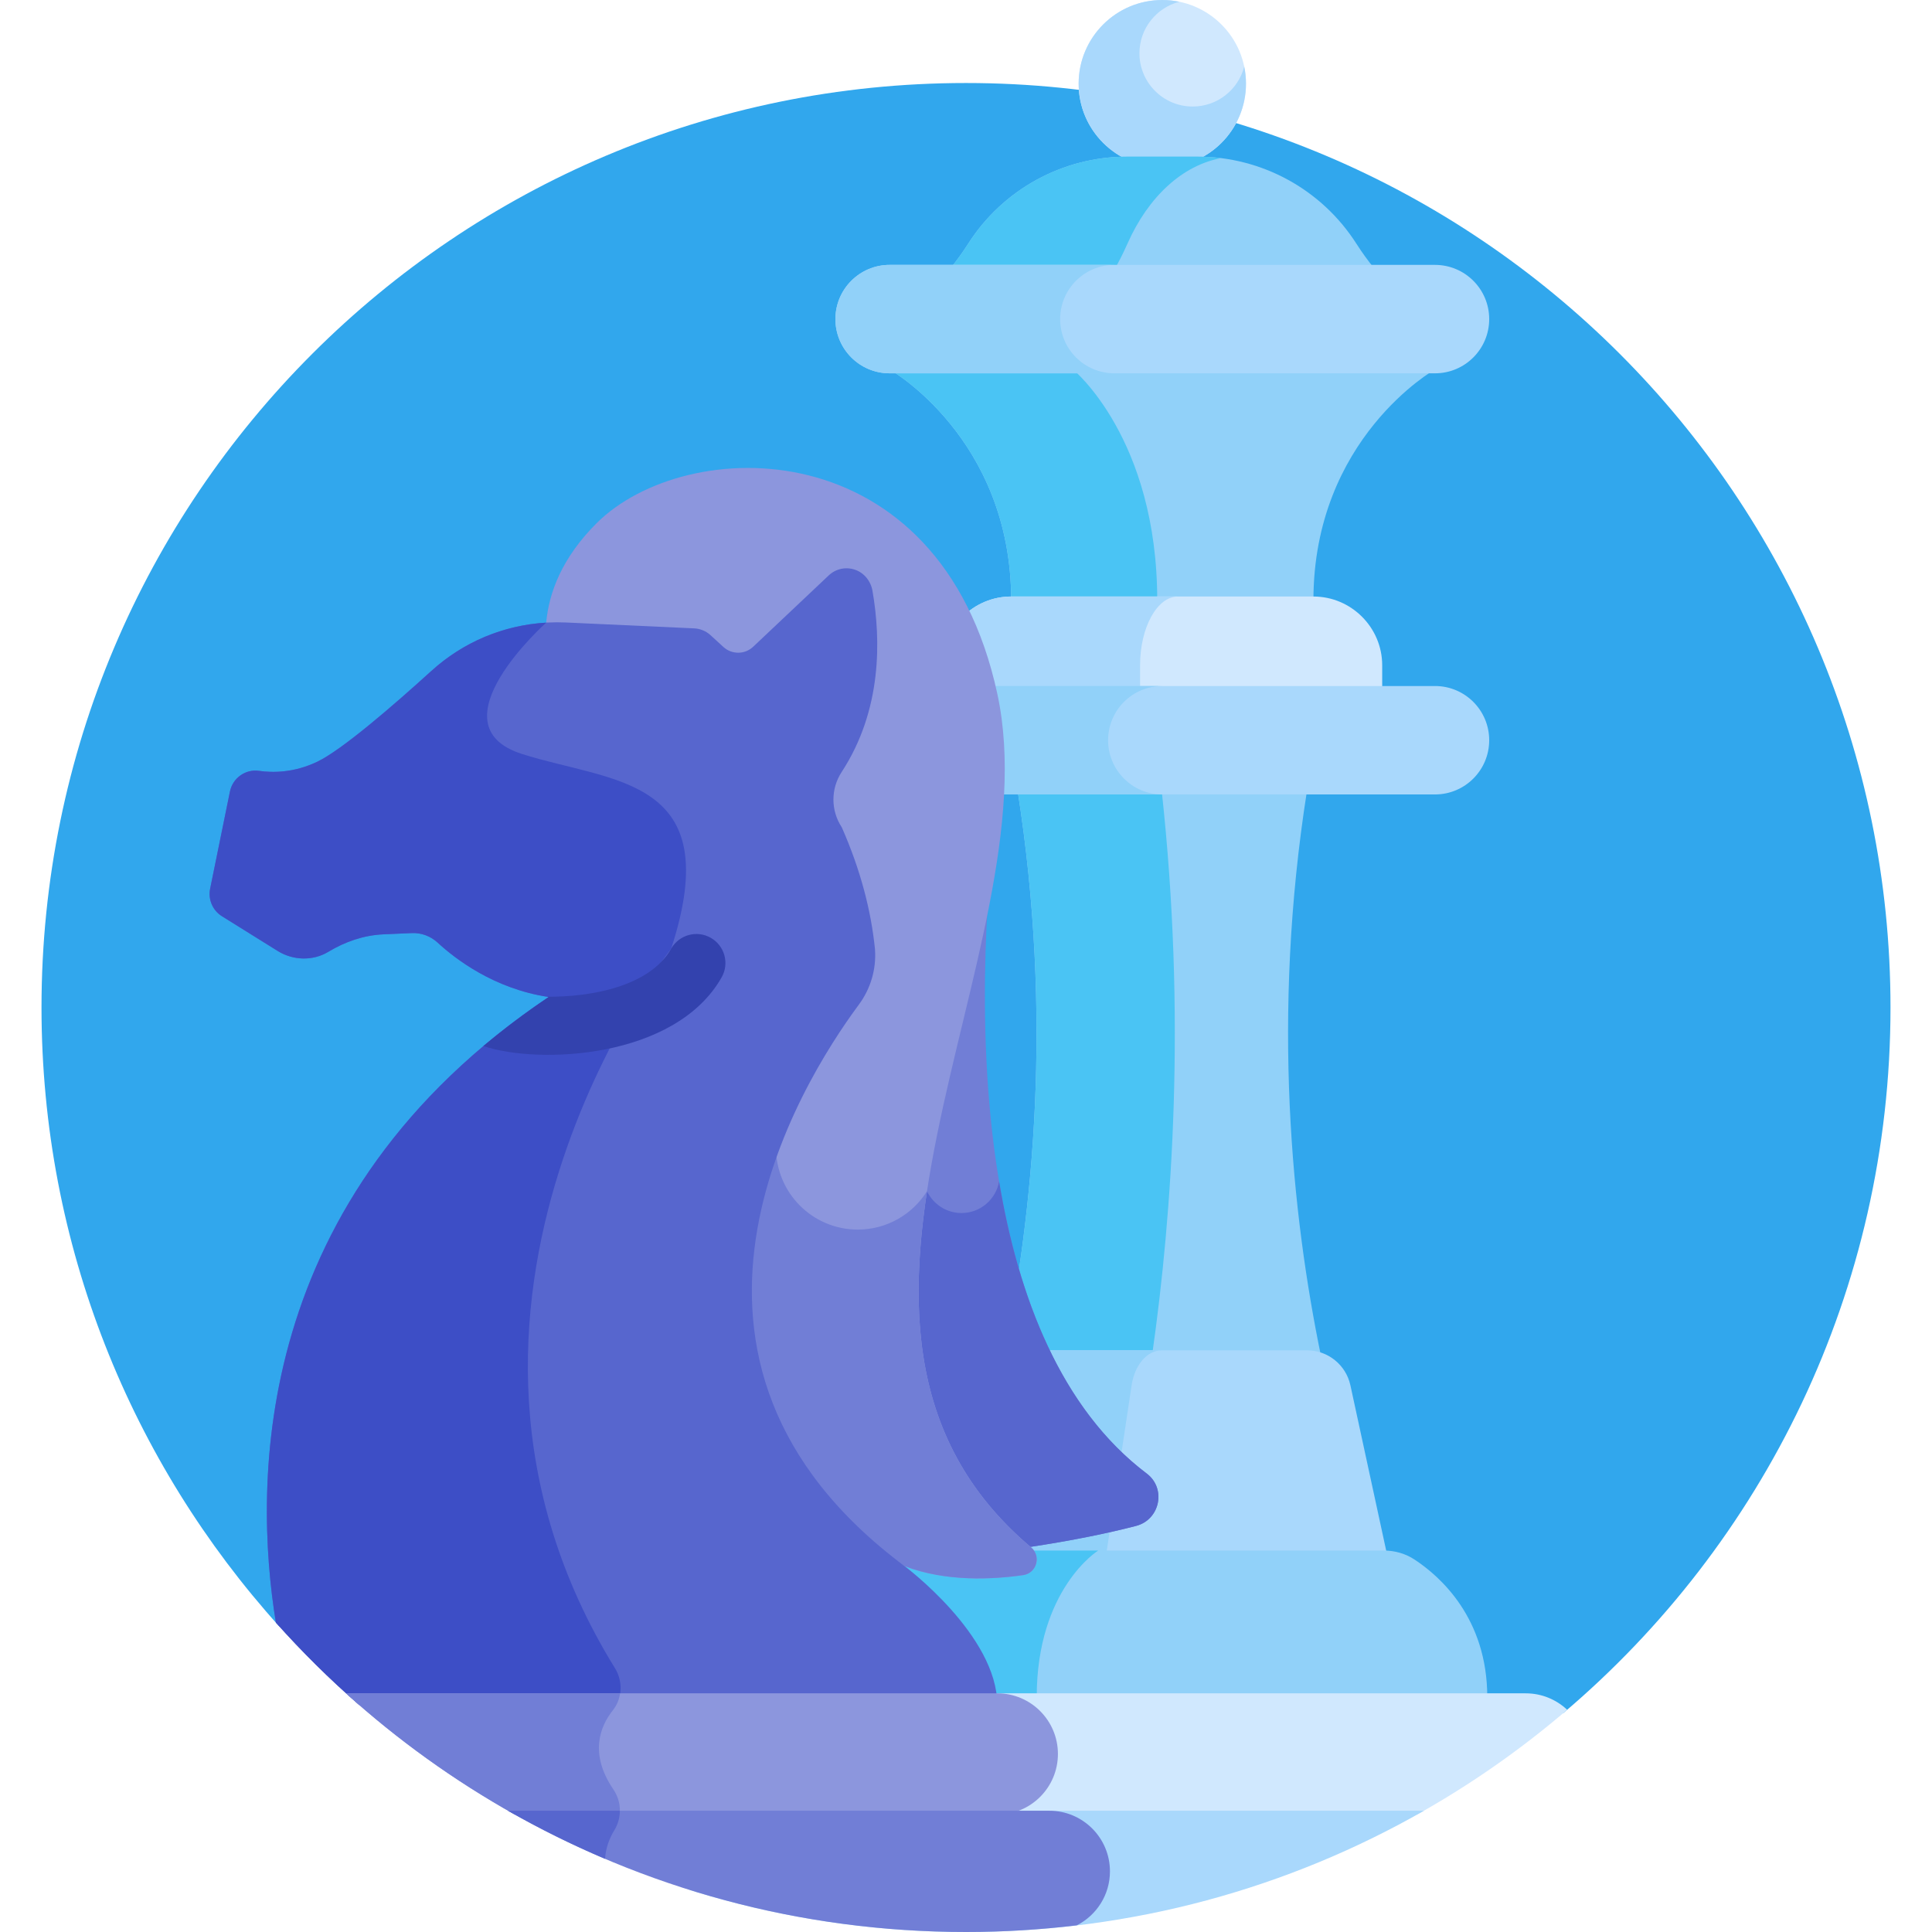 <?xml version="1.0" encoding="iso-8859-1"?>
<!-- Generator: Adobe Illustrator 21.0.0, SVG Export Plug-In . SVG Version: 6.00 Build 0)  -->
<svg version="1.1" id="Capa_1" xmlns="http://www.w3.org/2000/svg" xmlns:xlink="http://www.w3.org/1999/xlink" x="0px" y="0px"
	 viewBox="0 0 512 512" style="enable-background:new 0 0 512 512;" xml:space="preserve">
<g>
	<path style="fill:#31A7ED;" d="M414.228,454.038c53.071-44.941,86.773-112.048,86.773-187.038
		c0-135.31-109.691-245.001-245.001-245.001C120.69,21.999,10.999,131.689,10.999,267c0,63.106,23.866,120.634,63.055,164.066
		L414.228,454.038z"/>
	<g>
		<path style="fill:#91D1F9;" d="M265.945,359.488c1.179-0.395,2.432-0.614,3.731-0.614h76.696c1.298,0,2.552,0.22,3.731,0.614
			c-7.741-37.44-13.193-90.028-3.731-149.975h-38.348h-38.348C279.137,269.46,273.686,322.048,265.945,359.488z"/>
	</g>
	<g>
		<path style="fill:#4AC4F4;" d="M307.858,209.513h-38.182c9.462,59.947,4.01,112.535-3.731,149.975
			c1.179-0.395,2.432-0.614,3.731-0.614h35.682C310.678,321.474,314.382,269.137,307.858,209.513z"/>
	</g>
	<path style="fill:#91D1F9;" d="M235.761,97.907c0,0,32.213,18.183,32.213,61.199c21.495,0,67.068,0,80.098,0
		c0-43.017,32.213-61.199,32.213-61.199C362.795,97.907,253.367,97.907,235.761,97.907z"/>
	<path style="fill:#4AC4F4;" d="M284.347,97.907c-22.621,0-42.009,0-48.586,0c0,0,32.213,18.183,32.213,61.199
		c9.722,0,24.369,0,38.704,0C306.679,116.09,284.347,97.907,284.347,97.907z"/>
	<circle style="fill:#D0E8FE;" cx="308.023" cy="22.174" r="22.174"/>
	<path style="fill:#A9D8FC;" d="M316.081,28.232c-7.796,0-14.116-6.32-14.116-14.116c0-6.574,4.5-12.082,10.584-13.653
		C311.088,0.161,309.574,0,308.023,0c-12.246,0-22.173,9.928-22.173,22.174c0,12.246,9.927,22.173,22.173,22.173
		c12.246,0,22.174-9.927,22.174-22.173c0-1.551-0.16-3.064-0.463-4.525C328.163,23.732,322.655,28.232,316.081,28.232z"/>
	<path style="fill:#91D1F9;" d="M256.59,64.576c-1.558,2.439-3.182,4.652-4.806,6.645h112.479c-1.624-1.993-3.247-4.206-4.806-6.645
		c-9.182-14.37-25.062-23.067-42.115-23.067h-18.637C281.652,41.509,265.772,50.206,256.59,64.576z"/>
	<path style="fill:#4AC4F4;" d="M323.626,41.907c-2.07-0.262-4.168-0.398-6.284-0.398h-18.637c-17.053,0-32.933,8.697-42.115,23.067
		c-1.558,2.439-3.182,4.652-4.806,6.645h43.671c1.126-1.993,2.251-4.206,3.331-6.645C304.362,51.989,313.5,43.756,323.626,41.907z"
		/>
	<g>
		<path style="fill:#A9D8FC;" d="M380.286,98.933H235.761c-7.936,0-14.368-6.433-14.368-14.368c0-7.936,6.433-14.368,14.368-14.368
			h144.525c7.936,0,14.368,6.433,14.368,14.368C394.654,92.5,388.221,98.933,380.286,98.933z"/>
	</g>
	<path style="fill:#91D1F9;" d="M280.946,84.564c0-7.936,6.433-14.368,14.368-14.368h-59.553c-7.936,0-14.368,6.433-14.368,14.368
		c0,7.936,6.433,14.369,14.368,14.369h59.553C287.379,98.933,280.946,92.5,280.946,84.564z"/>
	<path style="fill:#D0E8FE;" d="M366.296,182.827v-6.522c0-10.023-8.201-18.223-18.223-18.223h-80.098
		c-10.023,0-18.223,8.2-18.223,18.223v6.522H366.296z"/>
	<path style="fill:#A9D8FC;" d="M312.165,158.081h-44.19c-10.023,0-18.223,8.201-18.223,18.224v6.522h52.38v-6.522
		C302.132,166.282,306.646,158.081,312.165,158.081z"/>
	<g>
		<path style="fill:#A9D8FC;" d="M380.286,210.538H235.761c-7.936,0-14.368-6.433-14.368-14.368s6.433-14.368,14.368-14.368h144.525
			c7.936,0,14.368,6.433,14.368,14.368S388.221,210.538,380.286,210.538z"/>
	</g>
	<path style="fill:#91D1F9;" d="M293.655,196.17c0-7.936,6.433-14.369,14.369-14.369h-72.262c-7.936,0-14.368,6.433-14.368,14.369
		c0,7.936,6.433,14.369,14.368,14.369h72.262C300.088,210.539,293.655,204.106,293.655,196.17z"/>
	<path style="fill:#A9D8FC;" d="M357.873,367.127c-1.172-5.414-5.962-9.278-11.502-9.278h-76.696c-5.54,0-10.33,3.864-11.502,9.278
		l-9.703,44.814h119.107L357.873,367.127z"/>
	<path style="fill:#91D1F9;" d="M307.858,357.849h-38.182c-5.54,0-10.33,3.864-11.502,9.278l-9.703,44.814h44.688l6.727-44.814
		C300.697,361.712,304.017,357.849,307.858,357.849z"/>
	<path style="fill:#91D1F9;" d="M374.878,413.304c-2.397-1.576-5.21-2.389-8.079-2.389H245.394c0,0-23.492,10.123-23.492,38.86
		h172.244C394.145,428.809,381.641,417.751,374.878,413.304z"/>
	<path style="fill:#4AC4F4;" d="M291.025,410.915h-45.631c0,0-23.492,10.123-23.492,38.859h52.838
		C274.739,421.038,291.025,410.915,291.025,410.915z"/>
	<path style="fill:#D0E8FE;" d="M415.323,453.112c-2.874-2.698-6.731-4.362-10.984-4.362H211.708
		c-8.875,0-16.069,7.194-16.069,16.069s7.194,16.069,16.069,16.069h163.833C389.733,472.938,403.054,463.624,415.323,453.112z"/>
	<path style="fill:#A9D8FC;" d="M197.921,479.862c-8.875,0-16.069,7.194-16.069,16.069c0,1.703,0.269,3.341,0.76,4.881
		C205.782,508.078,230.433,512,256,512c44.163,0,85.594-11.691,121.375-32.138H197.921z"/>
	<path style="fill:#717ED6;" d="M303.905,390.512c-61.73-46.668-38.684-184.259-38.684-184.259l-1.129,3.019
		c-2.806,65.244-53.003,147.914,5.588,199.463l2.534,1.33c12.38-1.84,21.842-3.863,28.852-5.682
		C307.42,402.734,309.141,394.471,303.905,390.512z"/>
	<g>
		<path style="fill:#5766CE;" d="M303.905,390.512c-22.803-17.239-34.031-46.887-39.132-77.421c-0.83,4.756-4.97,8.375-9.964,8.375
			c-4.036,0-7.51-2.368-9.137-5.785c-0.734,1.171-1.579,2.265-2.517,3.272c-4.615,33.497-1.434,65.184,26.525,89.783l2.535,1.33
			c12.379-1.84,21.841-3.863,28.852-5.682C307.42,402.734,309.141,394.471,303.905,390.512z"/>
	</g>
	<path style="fill:#8C96DD;" d="M273.24,410.065c-69.191-58.364,5.838-158.028-8.949-226.247
		c-15.261-70.411-82.572-68.777-106.231-45.118c-9.141,9.141-12.588,18.349-13.316,26.307c0,0,48.928,3.561,69.437,51.242
		c20.508,47.681-70.577,132.955,25.552,198.797c10.894,4.174,23.227,3.557,31.418,2.376
		C274.733,416.905,276.006,412.398,273.24,410.065z"/>
	<g>
		<path style="fill:#717ED6;" d="M273.24,410.065c-30.314-25.57-32.944-59.067-27.574-94.375
			c-3.831,6.102-10.616,10.162-18.353,10.162c-11.963,0-21.66-9.698-21.66-21.661c0-0.665,0.035-1.322,0.093-1.972
			c-1.856,2.612-4.281,4.788-7.087,6.365c-8.256,35.582-7.104,73.462,41.075,106.461c10.894,4.175,23.227,3.557,31.418,2.376
			C274.733,416.905,276.006,412.398,273.24,410.065z"/>
	</g>
	<path style="fill:#5766CE;" d="M239.733,415.046c-73.108-54.507-28.01-127.367-12.132-148.805
		c3.118-4.211,4.653-9.386,4.285-14.613l-0.008-0.116c-1.031-10.181-3.808-20.947-8.797-32.264
		c-2.938-4.441-2.953-10.193-0.038-14.653c10.76-16.467,10.403-35.155,8.173-48.024c-0.446-2.574-2.213-4.8-4.697-5.611
		c-2.457-0.802-5.042-0.223-6.921,1.55L199.6,171.395c-2.207,2.084-5.648,2.111-7.887,0.061l-3.411-3.123
		c-1.197-1.095-2.74-1.736-4.36-1.81l-33.931-1.555c-13.236-0.607-25.924,3.963-35.727,12.866
		c-10.149,9.214-23.618,20.859-30.153,24.006c-6.178,2.977-11.833,2.973-15.487,2.446c-3.59-0.518-6.976,1.889-7.708,5.479
		l-5.252,25.776c-0.572,2.821,0.681,5.739,3.123,7.262l14.763,9.2c4.156,2.59,9.406,2.675,13.444,0.235
		c4.445-2.686,9.406-4.403,14.594-4.632l7.512-0.331c2.541-0.112,5.007,0.813,6.874,2.539c4.607,4.259,14.92,12.234,29.42,14.4
		c-78.904,52.98-78.302,128.879-72.303,165.786c6.892,7.728,14.259,15.022,22.069,21.823h169.112
		C264.292,433.332,239.733,415.046,239.733,415.046z"/>
	<path style="fill:#3D4EC6;" d="M162.979,442.099c-59.553-96.447,14.887-190.684,14.887-190.684
		c14.9-45.717-15.567-43.949-39.567-51.616s6.446-34.793,6.446-34.793l0,0c-11.305,0.659-21.967,5.112-30.461,12.827
		c-10.149,9.214-23.618,20.859-30.153,24.006c-6.178,2.977-11.833,2.974-15.487,2.446c-3.59-0.518-6.976,1.889-7.708,5.48
		l-5.252,25.775c-0.572,2.821,0.681,5.739,3.123,7.262l14.763,9.2c4.156,2.59,9.406,2.675,13.443,0.235
		c4.445-2.686,9.406-4.403,14.595-4.631l7.512-0.331c2.541-0.112,5.006,0.813,6.874,2.54c4.607,4.259,14.92,12.234,29.42,14.4
		c-78.904,52.98-78.302,128.879-72.303,165.787c6.892,7.728,14.259,15.022,22.069,21.823h68.154
		C164.95,448.81,164.822,445.085,162.979,442.099z"/>
	<path style="fill:#3342AE;" d="M144.997,264.142c0.141,0.022,0.275,0.053,0.416,0.074c-6.266,4.207-12.01,8.553-17.31,12.999
		c14.547,4.913,50.858,3.436,63.14-18.209c2.096-3.694,0.8-8.388-2.894-10.484c-3.692-2.097-8.388-0.801-10.484,2.893
		C172.201,261.395,156.67,264.249,144.997,264.142z"/>
	<path style="fill:#8C96DD;" d="M264.292,448.749H91.713c13.612,12.312,28.618,23.105,44.746,32.138h127.833
		c8.875,0,16.069-7.194,16.069-16.069S273.167,448.749,264.292,448.749z"/>
	<path style="fill:#717ED6;" d="M164.336,448.749H91.713c13.612,12.312,28.618,23.105,44.746,32.138h27.761
		c0.251-2.297-0.295-4.653-1.652-6.646c-6.469-9.496-3.558-16.72-0.143-21.012C163.479,451.903,164.098,450.353,164.336,448.749z"/>
	<path style="fill:#717ED6;" d="M294.149,495.931c0-8.875-7.194-16.069-16.069-16.069H134.625C170.406,500.309,211.837,512,256,512
		c9.938,0,19.734-0.608,29.362-1.758C290.573,507.585,294.149,502.181,294.149,495.931z"/>
	<path style="fill:#5766CE;" d="M134.625,479.862c8.285,4.735,16.877,8.993,25.732,12.752c0.152-2.978,1.207-5.549,2.453-7.586
		c0.975-1.593,1.451-3.38,1.461-5.166H134.625z"/>
</g>
<g>
</g>
<g>
</g>
<g>
</g>
<g>
</g>
<g>
</g>
<g>
</g>
<g>
</g>
<g>
</g>
<g>
</g>
<g>
</g>
<g>
</g>
<g>
</g>
<g>
</g>
<g>
</g>
<g>
</g>
</svg>
